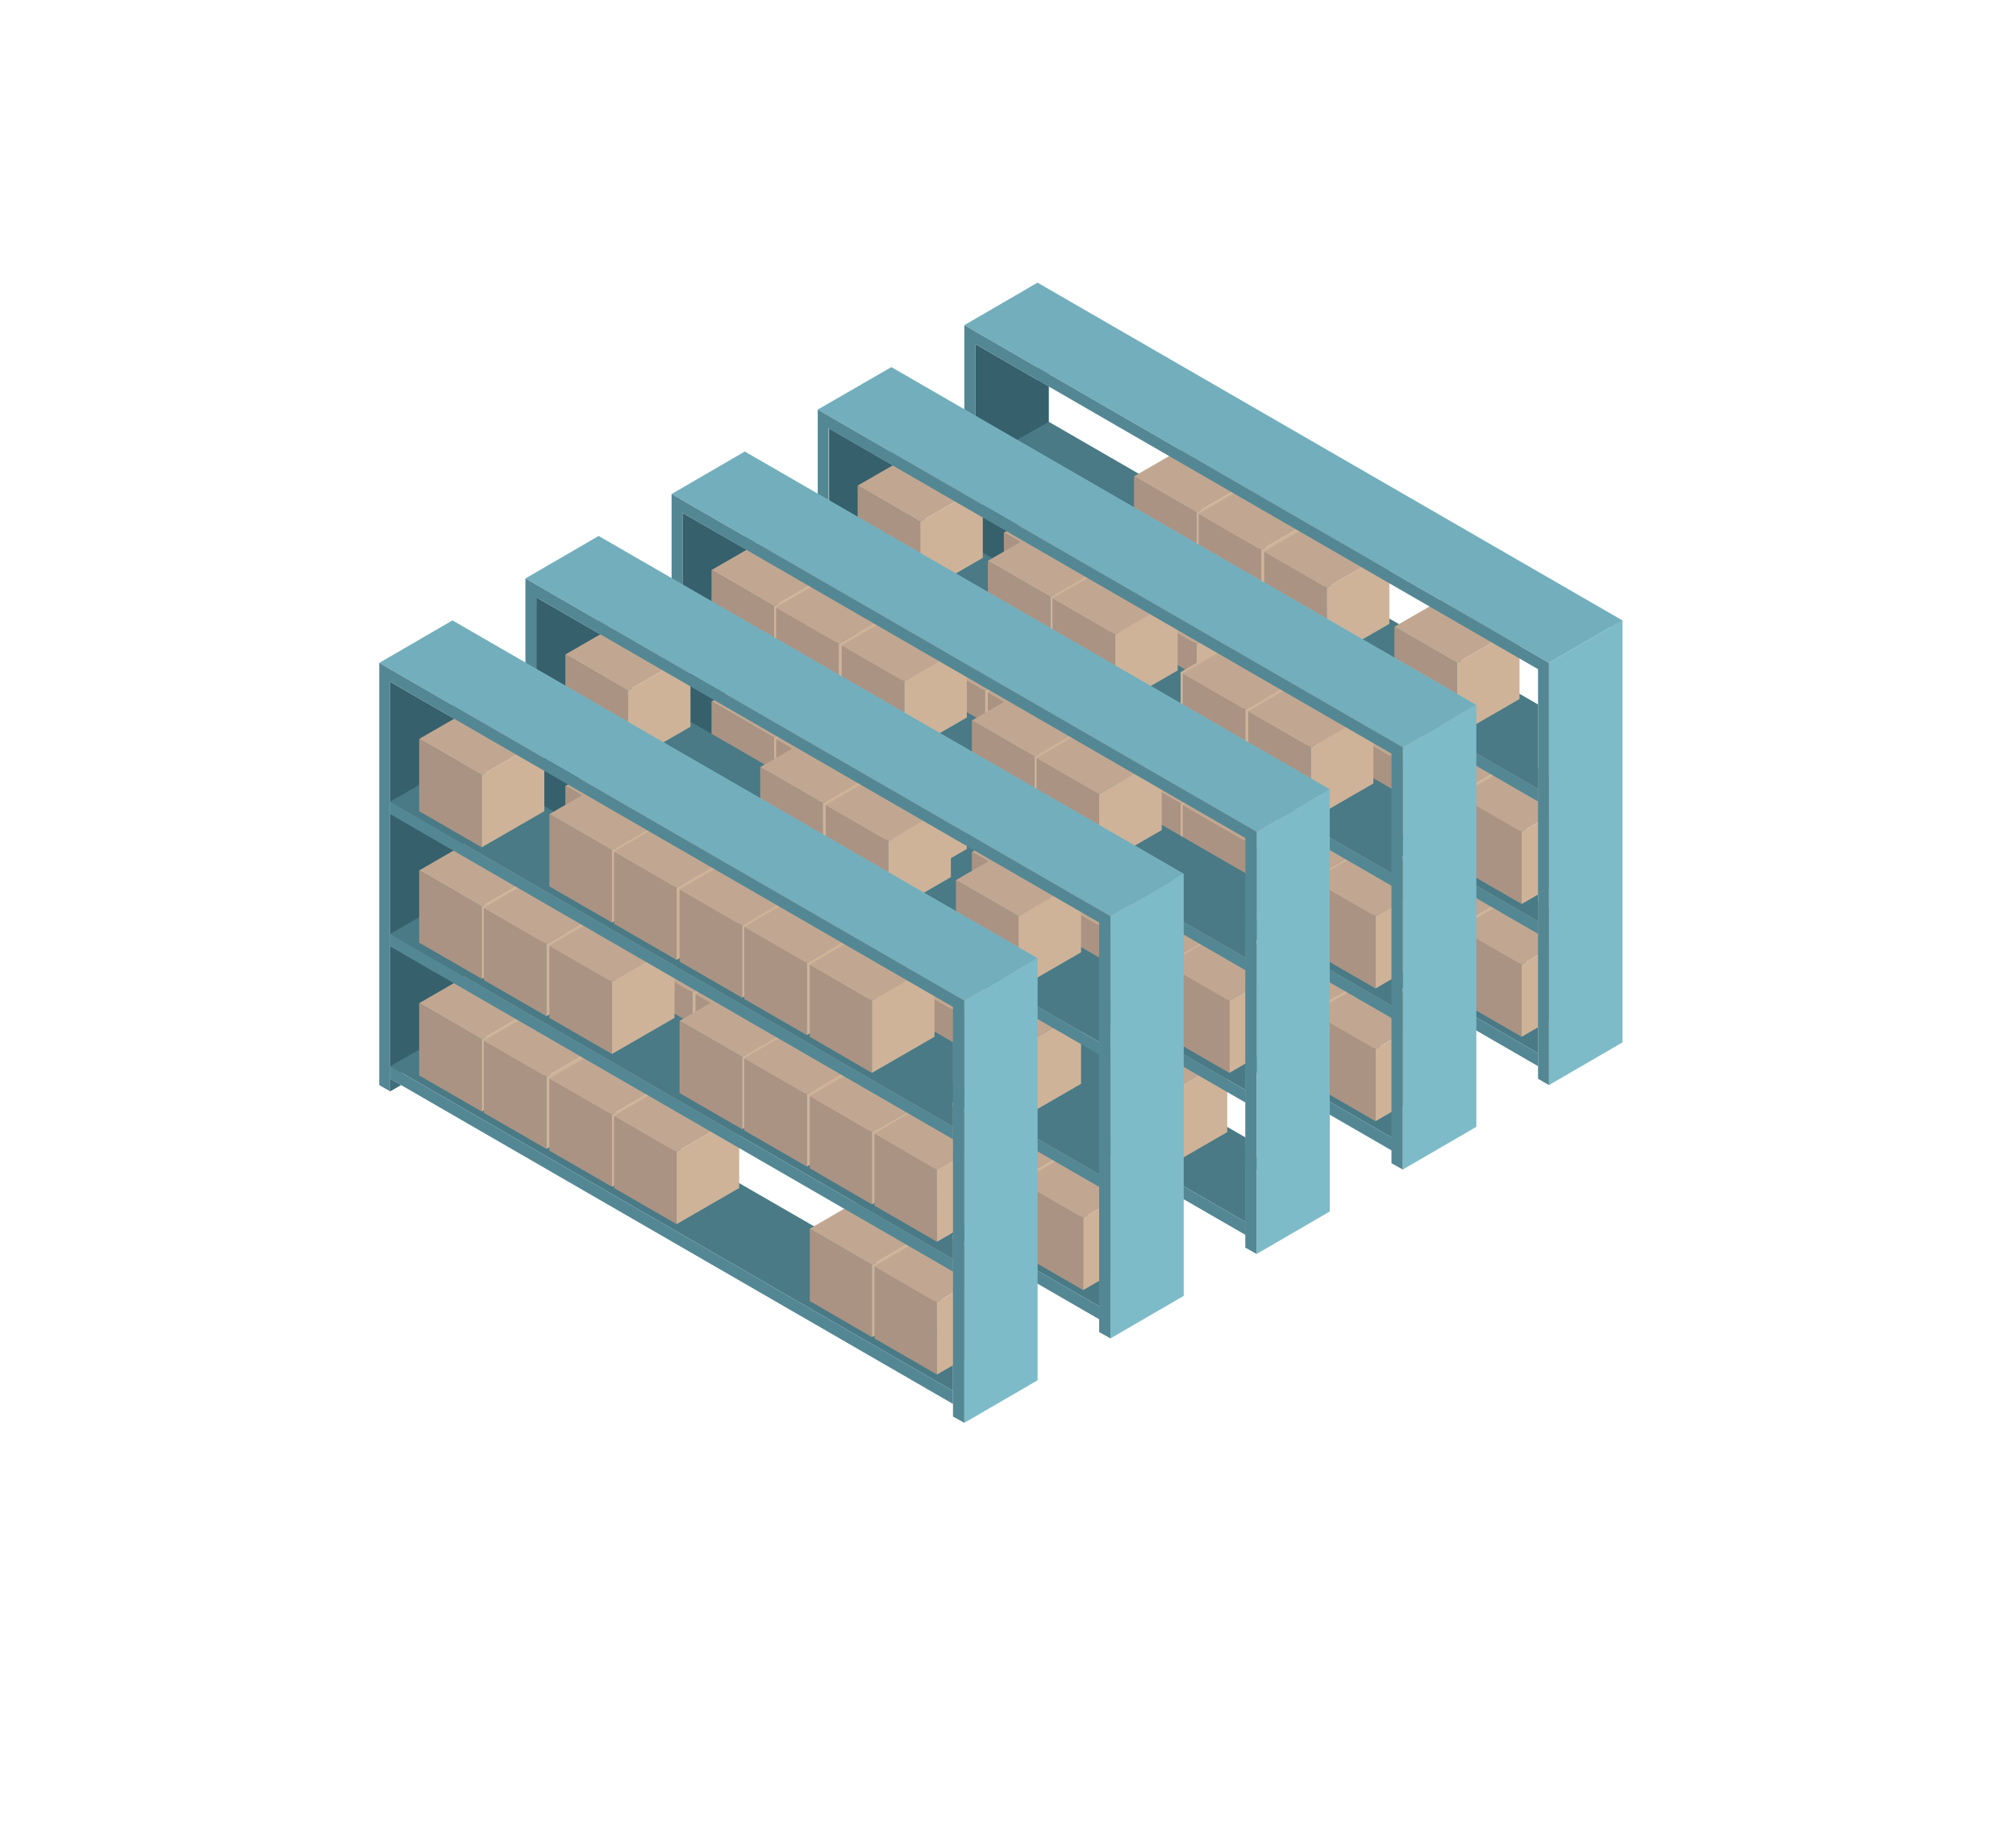 <?xml version="1.0" encoding="utf-8"?>
<!-- Generator: Adobe Illustrator 22.0.0, SVG Export Plug-In . SVG Version: 6.00 Build 0)  -->
<svg version="1.1" id="Warehouse" xmlns="http://www.w3.org/2000/svg" xmlns:xlink="http://www.w3.org/1999/xlink" x="0px" y="0px"
	 viewBox="0 0 480 438.8" style="enable-background:new 0 0 480 438.8;" xml:space="preserve">
<style type="text/css">
	.st0{fill:#7DBBC9;}
	.st1{fill:#35606C;}
	.st2{fill:#497A86;}
	.st3{fill:#548794;}
	.st4{fill:#3F6D79;}
	.st5{fill:#AA9383;}
	.st6{fill:#C1A791;}
	.st7{fill:#CEB399;}
	.st8{fill:#73AEBC;}
</style>
<path class="st0" d="M247,67.3v100.5l139.3,80.4V147.7L247,67.3z M249.7,71.9l134,77.4v94.5l-134-77.4V71.9z"/>
<polygon class="st1" points="232.2,176.4 232.2,81.9 249.7,92 249.7,166.4 "/>
<polygon class="st2" points="249.7,163.4 232.2,173.4 366.2,250.7 366.2,230.6 "/>
<polygon class="st3" points="366.2,250.7 366.2,253.8 232.2,176.4 232.2,173.4 "/>
<polygon class="st4" points="232.2,179.4 234.8,177.9 232.2,176.4 "/>
<polygon class="st5" points="253.9,167 239,158.4 239.1,175.6 253.9,184.2 "/>
<polygon class="st6" points="253.9,167 268.8,158.4 253.9,149.8 239,158.4 "/>
<polygon class="st7" points="268.8,158.4 253.9,167 253.9,184.2 268.8,175.6 "/>
<polygon class="st5" points="269.3,175.9 254.5,167.3 254.5,184.5 269.3,193.1 "/>
<polygon class="st6" points="269.3,175.9 284.2,167.3 269.3,158.7 254.5,167.3 "/>
<polygon class="st7" points="284.2,167.3 269.3,175.9 269.3,193.1 284.2,184.5 "/>
<polygon class="st5" points="284.9,184.9 270,176.3 270,193.5 284.9,202.1 "/>
<polygon class="st6" points="284.9,184.9 299.8,176.3 284.9,167.7 270,176.3 "/>
<polygon class="st7" points="299.8,176.3 284.9,184.9 284.9,202.1 299.8,193.5 "/>
<polygon class="st5" points="300.3,193.8 285.4,185.2 285.4,202.4 300.3,211 "/>
<polygon class="st6" points="300.3,193.8 315.2,185.2 300.3,176.6 285.4,185.2 "/>
<polygon class="st7" points="315.2,185.2 300.3,193.8 300.3,211 315.2,202.4 "/>
<polygon class="st5" points="346.9,220.7 332,212.1 332,229.3 346.9,237.9 "/>
<polygon class="st6" points="346.9,220.7 361.8,212.1 346.9,203.5 332,212.1 "/>
<polygon class="st7" points="361.8,212.1 346.9,220.7 346.9,237.9 361.8,229.3 "/>
<polygon class="st5" points="362.3,229.6 347.4,221 347.4,238.2 362.3,246.8 "/>
<polygon class="st6" points="362.3,229.6 377.2,221 362.3,212.4 347.4,221 "/>
<polygon class="st7" points="377.2,221 362.3,229.6 362.3,246.8 377.2,238.2 "/>
<polygon class="st2" points="249.7,131.9 232.2,141.9 366.2,219.3 366.2,199.2 "/>
<polygon class="st3" points="366.2,219.3 366.2,222.3 232.2,144.9 232.2,141.9 "/>
<polygon class="st5" points="253.9,135.4 239,126.8 239.1,144 253.9,152.6 "/>
<polygon class="st6" points="253.9,135.4 268.8,126.8 253.9,118.2 239,126.8 "/>
<polygon class="st7" points="268.8,126.8 253.9,135.4 253.9,152.6 268.8,144 "/>
<polygon class="st5" points="269.3,144.3 254.5,135.7 254.5,152.9 269.3,161.5 "/>
<polygon class="st6" points="269.3,144.3 284.2,135.7 269.3,127.1 254.5,135.7 "/>
<polygon class="st7" points="284.2,135.7 269.3,144.3 269.3,161.5 284.2,152.9 "/>
<polygon class="st5" points="284.9,153.3 270,144.7 270,161.9 284.9,170.5 "/>
<polygon class="st6" points="284.9,153.3 299.8,144.7 284.9,136.1 270,144.7 "/>
<polygon class="st7" points="299.8,144.7 284.9,153.3 284.9,170.5 299.8,161.9 "/>
<polygon class="st5" points="315.9,171.2 301,162.6 301,179.8 315.9,188.4 "/>
<polygon class="st6" points="315.9,171.2 330.8,162.6 315.9,154 301,162.6 "/>
<polygon class="st7" points="330.8,162.6 315.9,171.2 315.9,188.4 330.8,179.8 "/>
<polygon class="st5" points="331.3,180.1 316.4,171.5 316.4,188.7 331.3,197.3 "/>
<polygon class="st6" points="331.3,180.1 346.2,171.5 331.3,162.9 316.4,171.5 "/>
<polygon class="st7" points="346.2,171.5 331.3,180.1 331.3,197.3 346.2,188.7 "/>
<polygon class="st5" points="346.9,189.1 332,180.5 332,197.7 346.9,206.3 "/>
<polygon class="st6" points="346.9,189.1 361.8,180.5 346.9,171.9 332,180.5 "/>
<polygon class="st7" points="361.8,180.5 346.9,189.1 346.9,206.3 361.8,197.7 "/>
<polygon class="st5" points="362.3,198 347.4,189.4 347.4,206.6 362.3,215.2 "/>
<polygon class="st6" points="362.3,198 377.2,189.4 362.3,180.8 347.4,189.4 "/>
<polygon class="st7" points="377.2,189.4 362.3,198 362.3,215.2 377.2,206.6 "/>
<polygon class="st2" points="249.7,100.4 232.2,110.4 366.2,187.8 366.2,167.7 "/>
<polygon class="st3" points="366.2,187.8 366.2,190.8 232.2,113.4 232.2,110.4 "/>
<polygon class="st5" points="284.9,122 270,113.4 270,130.6 284.9,139.2 "/>
<polygon class="st6" points="284.9,122 299.8,113.4 284.9,104.8 270,113.4 "/>
<polygon class="st7" points="299.8,113.4 284.9,122 284.9,139.2 299.8,130.6 "/>
<polygon class="st5" points="300.3,130.9 285.4,122.3 285.4,139.5 300.3,148.1 "/>
<polygon class="st6" points="300.3,130.9 315.2,122.3 300.3,113.7 285.4,122.3 "/>
<polygon class="st7" points="315.2,122.3 300.3,130.9 300.3,148.1 315.2,139.5 "/>
<polygon class="st5" points="315.9,139.9 301,131.3 301,148.5 315.9,157.1 "/>
<polygon class="st6" points="315.9,139.9 330.8,131.3 315.9,122.7 301,131.3 "/>
<polygon class="st7" points="330.8,131.3 315.9,139.9 315.9,157.1 330.8,148.5 "/>
<polygon class="st5" points="346.9,157.8 332,149.2 332,166.4 346.9,175 "/>
<polygon class="st6" points="346.9,157.8 361.8,149.2 346.9,140.6 332,149.2 "/>
<polygon class="st7" points="361.8,149.2 346.9,157.8 346.9,175 361.8,166.4 "/>
<polygon class="st8" points="386.2,147.7 247,67.3 229.6,77.4 368.8,157.8 "/>
<polygon class="st0" points="386.2,248.2 386.2,147.7 368.8,157.8 368.8,258.3 "/>
<path class="st3" d="M368.8,258.3V157.8L229.6,77.4v100.5l2.6,1.5V81.9l134,77.4v97.5L368.8,258.3z"/>
<path class="st0" d="M212.2,87.4v100.5l139.3,80.4V167.8L212.2,87.4z M214.9,92l134,77.4v94.5l-134-77.4V92z"/>
<polygon class="st1" points="197.4,196.5 197.4,102 214.9,112.1 214.9,186.5 "/>
<polygon class="st2" points="214.9,183.5 197.4,193.5 331.4,270.8 331.4,250.7 "/>
<polygon class="st3" points="331.4,270.8 331.4,273.9 197.4,196.5 197.4,193.5 "/>
<polygon class="st4" points="197.4,199.5 200,198 197.4,196.5 "/>
<polygon class="st5" points="219.1,187.1 204.2,178.5 204.2,195.7 219.1,204.3 "/>
<polygon class="st6" points="219.1,187.1 234,178.5 219.1,169.9 204.2,178.5 "/>
<polygon class="st7" points="234,178.5 219.1,187.1 219.1,204.3 234,195.7 "/>
<polygon class="st5" points="234.5,196 219.6,187.4 219.6,204.6 234.5,213.2 "/>
<polygon class="st6" points="234.5,196 249.4,187.4 234.5,178.8 219.6,187.4 "/>
<polygon class="st7" points="249.4,187.4 234.5,196 234.5,213.2 249.4,204.6 "/>
<polygon class="st5" points="250.1,205 235.2,196.4 235.2,213.6 250.1,222.2 "/>
<polygon class="st6" points="250.1,205 265,196.4 250.1,187.8 235.2,196.4 "/>
<polygon class="st7" points="265,196.4 250.1,205 250.1,222.2 265,213.6 "/>
<polygon class="st5" points="265.5,213.9 250.6,205.3 250.6,222.5 265.5,231.1 "/>
<polygon class="st6" points="265.5,213.9 280.4,205.3 265.5,196.7 250.6,205.3 "/>
<polygon class="st7" points="280.4,205.3 265.5,213.9 265.5,231.1 280.4,222.5 "/>
<polygon class="st5" points="312.1,240.8 297.2,232.2 297.2,249.4 312.1,258 "/>
<polygon class="st6" points="312.1,240.8 327,232.2 312.1,223.6 297.2,232.2 "/>
<polygon class="st7" points="327,232.2 312.1,240.8 312.1,258 327,249.4 "/>
<polygon class="st5" points="327.5,249.7 312.6,241.1 312.6,258.3 327.5,266.9 "/>
<polygon class="st6" points="327.5,249.7 342.4,241.1 327.5,232.5 312.6,241.1 "/>
<polygon class="st7" points="342.4,241.1 327.5,249.7 327.5,266.9 342.4,258.3 "/>
<polygon class="st2" points="214.9,152 197.4,162 331.4,239.4 331.4,219.3 "/>
<polygon class="st3" points="331.4,239.4 331.4,242.4 197.4,165 197.4,162 "/>
<polygon class="st5" points="219.1,155.5 204.2,146.9 204.2,164.1 219.1,172.7 "/>
<polygon class="st6" points="219.1,155.5 234,146.9 219.1,138.3 204.2,146.9 "/>
<polygon class="st7" points="234,146.9 219.1,155.5 219.1,172.7 234,164.1 "/>
<polygon class="st5" points="234.5,164.4 219.6,155.8 219.6,173 234.5,181.6 "/>
<polygon class="st6" points="234.5,164.4 249.4,155.8 234.5,147.2 219.6,155.8 "/>
<polygon class="st7" points="249.4,155.8 234.5,164.4 234.5,181.6 249.4,173 "/>
<polygon class="st5" points="250.1,173.4 235.2,164.8 235.2,182 250.1,190.6 "/>
<polygon class="st6" points="250.1,173.4 265,164.8 250.1,156.2 235.2,164.8 "/>
<polygon class="st7" points="265,164.8 250.1,173.4 250.1,190.6 265,182 "/>
<polygon class="st5" points="281.1,191.3 266.2,182.7 266.2,199.9 281.1,208.5 "/>
<polygon class="st6" points="281.1,191.3 296,182.7 281.1,174.1 266.2,182.7 "/>
<polygon class="st7" points="296,182.7 281.1,191.3 281.1,208.5 296,199.9 "/>
<polygon class="st5" points="296.5,200.2 281.6,191.6 281.6,208.8 296.5,217.4 "/>
<polygon class="st6" points="296.5,200.2 311.4,191.6 296.5,183 281.6,191.6 "/>
<polygon class="st7" points="311.4,191.6 296.5,200.2 296.5,217.4 311.4,208.8 "/>
<polygon class="st5" points="312.1,209.2 297.2,200.6 297.2,217.8 312.1,226.4 "/>
<polygon class="st6" points="312.1,209.2 327,200.6 312.1,192 297.2,200.6 "/>
<polygon class="st7" points="327,200.6 312.1,209.2 312.1,226.4 327,217.8 "/>
<polygon class="st5" points="327.5,218.1 312.6,209.5 312.6,226.7 327.5,235.3 "/>
<polygon class="st6" points="327.5,218.1 342.4,209.5 327.5,200.9 312.6,209.5 "/>
<polygon class="st7" points="342.4,209.5 327.5,218.1 327.5,235.3 342.4,226.7 "/>
<polygon class="st2" points="214.9,120.5 197.4,130.5 331.4,207.9 331.4,187.8 "/>
<polygon class="st3" points="331.4,207.9 331.4,210.9 197.4,133.5 197.4,130.5 "/>
<polygon class="st5" points="219.1,124.2 204.2,115.6 204.2,132.8 219.1,141.4 "/>
<polygon class="st6" points="219.1,124.2 234,115.6 219.1,107 204.2,115.6 "/>
<polygon class="st7" points="234,115.6 219.1,124.2 219.1,141.4 234,132.8 "/>
<polygon class="st5" points="250.1,142.1 235.2,133.5 235.2,150.7 250.1,159.3 "/>
<polygon class="st6" points="250.1,142.1 265,133.5 250.1,124.9 235.2,133.5 "/>
<polygon class="st7" points="265,133.5 250.1,142.1 250.1,159.3 265,150.7 "/>
<polygon class="st5" points="265.5,151 250.6,142.4 250.6,159.6 265.5,168.2 "/>
<polygon class="st6" points="265.5,151 280.4,142.4 265.5,133.8 250.6,142.4 "/>
<polygon class="st7" points="280.4,142.4 265.5,151 265.5,168.2 280.4,159.6 "/>
<polygon class="st7" points="296,151.4 281.1,160 281.1,177.2 296,168.6 "/>
<polygon class="st5" points="296.5,168.9 281.6,160.3 281.6,177.5 296.5,186.1 "/>
<polygon class="st6" points="296.5,168.9 311.4,160.3 296.5,151.7 281.6,160.3 "/>
<polygon class="st7" points="311.4,160.3 296.5,168.9 296.5,186.1 311.4,177.5 "/>
<polygon class="st5" points="312.1,177.9 297.2,169.3 297.2,186.5 312.1,195.1 "/>
<polygon class="st6" points="312.1,177.9 327,169.3 312.1,160.7 297.2,169.3 "/>
<polygon class="st7" points="327,169.3 312.1,177.9 312.1,195.1 327,186.5 "/>
<polygon class="st8" points="351.4,167.8 212.2,87.4 194.7,97.5 334,177.9 "/>
<polygon class="st0" points="351.4,268.3 351.4,167.8 334,177.9 334,278.4 "/>
<path class="st3" d="M334,278.4V177.9L194.7,97.5V198l2.6,1.5V102l134,77.4v97.5L334,278.4z"/>
<path class="st0" d="M177.3,107.5V208l139.3,80.4V187.9L177.3,107.5z M180.1,112.1l134,77.4V284l-134-77.4V112.1z"/>
<polygon class="st1" points="162.5,216.6 162.5,122.1 180.1,132.2 180.1,206.6 "/>
<polygon class="st2" points="180.1,203.6 162.5,213.6 296.6,290.9 296.6,270.8 "/>
<polygon class="st3" points="296.6,290.9 296.6,294 162.5,216.6 162.5,213.6 "/>
<polygon class="st4" points="162.5,219.6 165.2,218.1 162.5,216.6 "/>
<polygon class="st5" points="184.3,207.2 169.4,198.6 169.4,215.8 184.3,224.4 "/>
<polygon class="st6" points="184.3,207.2 199.2,198.6 184.3,190 169.4,198.6 "/>
<polygon class="st7" points="199.2,198.6 184.3,207.2 184.3,224.4 199.2,215.8 "/>
<polygon class="st5" points="199.7,216.1 184.8,207.5 184.8,224.7 199.7,233.3 "/>
<polygon class="st6" points="199.7,216.1 214.6,207.5 199.7,198.9 184.8,207.5 "/>
<polygon class="st7" points="214.6,207.5 199.7,216.1 199.7,233.3 214.6,224.7 "/>
<polygon class="st5" points="215.3,225.1 200.4,216.5 200.4,233.7 215.3,242.3 "/>
<polygon class="st6" points="215.3,225.1 230.2,216.5 215.3,207.9 200.4,216.5 "/>
<polygon class="st7" points="230.2,216.5 215.3,225.1 215.3,242.3 230.2,233.7 "/>
<polygon class="st5" points="230.7,234 215.8,225.4 215.8,242.6 230.7,251.2 "/>
<polygon class="st6" points="230.7,234 245.6,225.4 230.7,216.8 215.8,225.4 "/>
<polygon class="st7" points="245.6,225.4 230.7,234 230.7,251.2 245.6,242.6 "/>
<polygon class="st5" points="277.3,260.9 262.4,252.3 262.4,269.5 277.3,278.1 "/>
<polygon class="st6" points="277.3,260.9 292.2,252.3 277.3,243.7 262.4,252.3 "/>
<polygon class="st7" points="292.2,252.3 277.3,260.9 277.3,278.1 292.2,269.5 "/>
<polygon class="st2" points="180.1,172.1 162.5,182.1 296.6,259.5 296.6,239.4 "/>
<polygon class="st3" points="296.6,259.5 296.6,262.5 162.5,185.1 162.5,182.1 "/>
<polygon class="st5" points="184.3,175.6 169.4,167 169.4,184.2 184.3,192.8 "/>
<polygon class="st6" points="184.3,175.6 199.2,167 184.3,158.4 169.4,167 "/>
<polygon class="st7" points="199.2,167 184.3,175.6 184.3,192.8 199.2,184.2 "/>
<polygon class="st5" points="199.7,184.5 184.8,175.9 184.8,193.1 199.7,201.7 "/>
<polygon class="st6" points="199.7,184.5 214.6,175.9 199.7,167.3 184.8,175.9 "/>
<polygon class="st7" points="214.6,175.9 199.7,184.5 199.7,201.7 214.6,193.1 "/>
<polygon class="st5" points="215.3,193.5 200.4,184.9 200.4,202.1 215.3,210.7 "/>
<polygon class="st6" points="215.3,193.5 230.2,184.9 215.3,176.3 200.4,184.9 "/>
<polygon class="st7" points="230.2,184.9 215.3,193.5 215.3,210.7 230.2,202.1 "/>
<polygon class="st5" points="246.3,211.4 231.4,202.8 231.4,220 246.3,228.6 "/>
<polygon class="st6" points="246.3,211.4 261.2,202.8 246.3,194.2 231.4,202.8 "/>
<polygon class="st7" points="261.2,202.8 246.3,211.4 246.3,228.6 261.2,220 "/>
<polygon class="st5" points="261.7,220.3 246.8,211.7 246.8,228.9 261.7,237.5 "/>
<polygon class="st6" points="261.7,220.3 276.6,211.7 261.7,203.1 246.8,211.7 "/>
<polygon class="st7" points="276.6,211.7 261.7,220.3 261.7,237.5 276.6,228.9 "/>
<polygon class="st5" points="277.3,229.3 262.4,220.7 262.4,237.9 277.3,246.5 "/>
<polygon class="st6" points="277.3,229.3 292.2,220.7 277.3,212.1 262.4,220.7 "/>
<polygon class="st7" points="292.2,220.7 277.3,229.3 277.3,246.5 292.2,237.9 "/>
<polygon class="st5" points="292.7,238.2 277.8,229.6 277.8,246.8 292.7,255.4 "/>
<polygon class="st6" points="292.7,238.2 307.6,229.6 292.7,221 277.8,229.6 "/>
<polygon class="st7" points="307.6,229.6 292.7,238.2 292.7,255.4 307.6,246.8 "/>
<polygon class="st2" points="180.1,140.6 162.5,150.6 296.6,228 296.6,207.9 "/>
<polygon class="st3" points="296.6,228 296.6,231 162.5,153.6 162.5,150.6 "/>
<polygon class="st5" points="184.3,144.3 169.4,135.7 169.4,152.9 184.3,161.5 "/>
<polygon class="st6" points="184.3,144.3 199.2,135.7 184.3,127.1 169.4,135.7 "/>
<polygon class="st7" points="199.2,135.7 184.3,144.3 184.3,161.5 199.2,152.9 "/>
<polygon class="st5" points="199.7,153.2 184.8,144.6 184.8,161.8 199.7,170.4 "/>
<polygon class="st6" points="199.7,153.2 214.6,144.6 199.7,136 184.8,144.6 "/>
<polygon class="st7" points="214.6,144.6 199.7,153.2 199.7,170.4 214.6,161.8 "/>
<polygon class="st5" points="215.3,162.2 200.4,153.6 200.4,170.8 215.3,179.4 "/>
<polygon class="st6" points="215.3,162.2 230.2,153.6 215.3,145 200.4,153.6 "/>
<polygon class="st7" points="230.2,153.6 215.3,162.2 215.3,179.4 230.2,170.8 "/>
<polygon class="st5" points="246.3,180.1 231.4,171.5 231.4,188.7 246.3,197.3 "/>
<polygon class="st6" points="246.3,180.1 261.2,171.5 246.3,162.9 231.4,171.5 "/>
<polygon class="st7" points="261.2,171.5 246.3,180.1 246.3,197.3 261.2,188.7 "/>
<polygon class="st5" points="261.7,189 246.8,180.4 246.8,197.6 261.7,206.2 "/>
<polygon class="st6" points="261.7,189 276.6,180.4 261.7,171.8 246.8,180.4 "/>
<polygon class="st7" points="276.6,180.4 261.7,189 261.7,206.2 276.6,197.6 "/>
<polygon class="st8" points="316.6,187.9 177.3,107.5 159.9,117.6 299.2,198 "/>
<polygon class="st0" points="316.6,288.4 316.6,187.9 299.2,198 299.2,298.5 "/>
<path class="st3" d="M299.2,298.5V198l-139.3-80.4v100.5l2.6,1.5v-97.5l134,77.4V297L299.2,298.5z"/>
<path class="st0" d="M142.5,127.6v100.5l139.3,80.4V208L142.5,127.6z M145.2,132.2l134,77.4v94.5l-134-77.4V132.2z"/>
<polygon class="st1" points="127.7,236.7 127.7,142.2 145.2,152.3 145.2,226.7 "/>
<polygon class="st2" points="145.2,223.7 127.7,233.7 261.8,311 261.8,290.9 "/>
<polygon class="st3" points="261.8,311 261.8,314.1 127.7,236.7 127.7,233.7 "/>
<polygon class="st4" points="127.7,239.7 130.3,238.2 127.7,236.7 "/>
<polygon class="st5" points="149.5,227.3 134.6,218.7 134.6,235.9 149.5,244.5 "/>
<polygon class="st6" points="149.5,227.3 164.4,218.7 149.5,210.1 134.6,218.7 "/>
<polygon class="st7" points="164.4,218.7 149.5,227.3 149.5,244.5 164.4,235.9 "/>
<polygon class="st5" points="164.9,236.2 150,227.6 150,244.8 164.9,253.4 "/>
<polygon class="st6" points="164.9,236.2 179.8,227.6 164.9,219 150,227.6 "/>
<polygon class="st7" points="179.8,227.6 164.9,236.2 164.9,253.4 179.8,244.8 "/>
<polygon class="st5" points="180.5,245.2 165.6,236.6 165.6,253.8 180.5,262.4 "/>
<polygon class="st6" points="180.5,245.2 195.4,236.6 180.5,228 165.6,236.6 "/>
<polygon class="st7" points="195.4,236.6 180.5,245.2 180.5,262.4 195.4,253.8 "/>
<polygon class="st5" points="195.9,254.1 181,245.5 181,262.7 195.9,271.3 "/>
<polygon class="st6" points="195.9,254.1 210.8,245.5 195.9,236.9 181,245.5 "/>
<polygon class="st7" points="210.8,245.5 195.9,254.1 195.9,271.3 210.8,262.7 "/>
<polygon class="st5" points="242.5,281 227.6,272.4 227.6,289.6 242.5,298.2 "/>
<polygon class="st6" points="242.5,281 257.4,272.4 242.5,263.8 227.6,272.4 "/>
<polygon class="st7" points="257.4,272.4 242.5,281 242.5,298.2 257.4,289.6 "/>
<polygon class="st5" points="257.9,289.9 243,281.3 243,298.5 257.9,307.1 "/>
<polygon class="st6" points="257.9,289.9 272.8,281.3 257.9,272.7 243,281.3 "/>
<polygon class="st7" points="272.8,281.3 257.9,289.9 257.9,307.1 272.8,298.5 "/>
<polygon class="st2" points="145.2,192.2 127.7,202.2 261.8,279.6 261.8,259.5 "/>
<polygon class="st3" points="261.8,279.6 261.8,282.6 127.7,205.2 127.7,202.2 "/>
<polygon class="st5" points="149.5,195.7 134.6,187.1 134.6,204.3 149.5,212.9 "/>
<polygon class="st6" points="149.5,195.7 164.4,187.1 149.5,178.5 134.6,187.1 "/>
<polygon class="st7" points="164.4,187.1 149.5,195.7 149.5,212.9 164.4,204.3 "/>
<polygon class="st5" points="164.9,204.6 150,196 150,213.2 164.9,221.8 "/>
<polygon class="st6" points="164.9,204.6 179.8,196 164.9,187.4 150,196 "/>
<polygon class="st7" points="179.8,196 164.9,204.6 164.9,221.8 179.8,213.2 "/>
<polygon class="st5" points="180.5,213.6 165.6,205 165.6,222.2 180.5,230.8 "/>
<polygon class="st6" points="180.5,213.6 195.4,205 180.5,196.4 165.6,205 "/>
<polygon class="st7" points="195.4,205 180.5,213.6 180.5,230.8 195.4,222.2 "/>
<polygon class="st5" points="211.5,231.5 196.6,222.9 196.6,240.1 211.5,248.7 "/>
<polygon class="st6" points="211.5,231.5 226.4,222.9 211.5,214.3 196.6,222.9 "/>
<polygon class="st7" points="226.4,222.9 211.5,231.5 211.5,248.7 226.4,240.1 "/>
<polygon class="st5" points="226.9,240.4 212,231.8 212,249 226.9,257.6 "/>
<polygon class="st6" points="226.9,240.4 241.8,231.8 226.9,223.2 212,231.8 "/>
<polygon class="st7" points="241.8,231.8 226.9,240.4 226.9,257.6 241.8,249 "/>
<polygon class="st5" points="242.5,249.4 227.6,240.8 227.6,258 242.5,266.6 "/>
<polygon class="st6" points="242.5,249.4 257.4,240.8 242.5,232.2 227.6,240.8 "/>
<polygon class="st7" points="257.4,240.8 242.5,249.4 242.5,266.6 257.4,258 "/>
<polygon class="st2" points="145.2,160.7 127.7,170.7 261.8,248.1 261.8,228 "/>
<polygon class="st3" points="261.8,248.1 261.8,251.1 127.7,173.7 127.7,170.7 "/>
<polygon class="st5" points="149.5,164.4 134.6,155.8 134.6,173 149.5,181.6 "/>
<polygon class="st6" points="149.5,164.4 164.4,155.8 149.5,147.2 134.6,155.8 "/>
<polygon class="st7" points="164.4,155.8 149.5,164.4 149.5,181.6 164.4,173 "/>
<polygon class="st5" points="195.9,191.2 181,182.6 181,199.8 195.9,208.4 "/>
<polygon class="st6" points="195.9,191.2 210.8,182.6 195.9,174 181,182.6 "/>
<polygon class="st7" points="210.8,182.6 195.9,191.2 195.9,208.4 210.8,199.8 "/>
<polygon class="st5" points="211.5,200.2 196.6,191.6 196.6,208.8 211.5,217.4 "/>
<polygon class="st6" points="211.5,200.2 226.4,191.6 211.5,183 196.6,191.6 "/>
<polygon class="st7" points="226.4,191.6 211.5,200.2 211.5,217.4 226.4,208.8 "/>
<polygon class="st5" points="242.5,218.1 227.6,209.5 227.6,226.7 242.5,235.3 "/>
<polygon class="st6" points="242.5,218.1 257.4,209.5 242.5,200.9 227.6,209.5 "/>
<polygon class="st7" points="257.4,209.5 242.5,218.1 242.5,235.3 257.4,226.7 "/>
<polygon class="st8" points="281.8,208 142.5,127.6 125.1,137.7 264.4,218.1 "/>
<polygon class="st0" points="281.8,308.5 281.8,208 264.4,218.1 264.4,318.6 "/>
<path class="st3" d="M264.4,318.6V218.1l-139.3-80.4v100.5l2.6,1.5v-97.5l134,77.4v97.5L264.4,318.6z"/>
<path class="st0" d="M107.7,147.7v100.5L247,328.6V228.1L107.7,147.7z M110.4,152.3l134,77.4v94.5l-134-77.4V152.3z"/>
<polygon class="st1" points="92.9,256.8 92.9,162.3 110.4,172.4 110.4,246.8 "/>
<polygon class="st2" points="110.4,243.8 92.9,253.8 226.9,331.1 226.9,311 "/>
<polygon class="st3" points="226.9,331.1 226.9,334.2 92.9,256.8 92.9,253.8 "/>
<polygon class="st4" points="92.9,259.8 95.5,258.3 92.9,256.8 "/>
<polygon class="st5" points="114.7,247.4 99.8,238.8 99.8,256 114.7,264.6 "/>
<polygon class="st6" points="114.7,247.4 129.6,238.8 114.7,230.2 99.8,238.8 "/>
<polygon class="st7" points="129.6,238.8 114.7,247.4 114.7,264.6 129.6,256 "/>
<polygon class="st5" points="130.1,256.3 115.2,247.7 115.2,264.9 130.1,273.5 "/>
<polygon class="st6" points="130.1,256.3 145,247.7 130.1,239.1 115.2,247.7 "/>
<polygon class="st7" points="145,247.7 130.1,256.3 130.1,273.5 145,264.9 "/>
<polygon class="st5" points="145.7,265.3 130.8,256.7 130.8,273.9 145.7,282.5 "/>
<polygon class="st6" points="145.7,265.3 160.6,256.7 145.7,248.1 130.8,256.7 "/>
<polygon class="st7" points="160.6,256.7 145.7,265.3 145.7,282.5 160.6,273.9 "/>
<polygon class="st5" points="161.1,274.2 146.2,265.6 146.2,282.8 161.1,291.4 "/>
<polygon class="st6" points="161.1,274.2 176,265.6 161.1,257 146.2,265.6 "/>
<polygon class="st7" points="176,265.6 161.1,274.2 161.1,291.4 176,282.8 "/>
<polygon class="st5" points="207.6,301.1 192.8,292.5 192.8,309.7 207.6,318.3 "/>
<polygon class="st6" points="207.6,301.1 222.5,292.5 207.6,283.9 192.8,292.5 "/>
<polygon class="st7" points="222.5,292.5 207.6,301.1 207.6,318.3 222.5,309.7 "/>
<polygon class="st5" points="223,310 208.2,301.4 208.2,318.6 223.1,327.2 "/>
<polygon class="st6" points="223,310 237.9,301.4 223.1,292.8 208.2,301.4 "/>
<polygon class="st7" points="237.9,301.4 223,310 223.1,327.2 237.9,318.6 "/>
<polygon class="st2" points="110.4,212.3 92.9,222.3 226.9,299.7 226.9,279.6 "/>
<polygon class="st3" points="226.9,299.7 226.9,302.7 92.9,225.3 92.9,222.3 "/>
<polygon class="st5" points="114.7,215.8 99.8,207.2 99.8,224.4 114.7,233 "/>
<polygon class="st6" points="114.7,215.8 129.6,207.2 114.7,198.6 99.8,207.2 "/>
<polygon class="st7" points="129.6,207.2 114.7,215.8 114.7,233 129.6,224.4 "/>
<polygon class="st5" points="130.1,224.7 115.2,216.1 115.2,233.3 130.1,241.9 "/>
<polygon class="st6" points="130.1,224.7 145,216.1 130.1,207.5 115.2,216.1 "/>
<polygon class="st7" points="145,216.1 130.1,224.7 130.1,241.9 145,233.3 "/>
<polygon class="st5" points="145.7,233.7 130.8,225.1 130.8,242.3 145.7,250.9 "/>
<polygon class="st6" points="145.7,233.7 160.6,225.1 145.7,216.5 130.8,225.1 "/>
<polygon class="st7" points="160.6,225.1 145.7,233.7 145.7,250.9 160.6,242.3 "/>
<polygon class="st5" points="176.7,251.6 161.8,243 161.8,260.2 176.7,268.8 "/>
<polygon class="st6" points="176.7,251.6 191.6,243 176.7,234.4 161.8,243 "/>
<polygon class="st7" points="191.6,243 176.7,251.6 176.7,268.8 191.6,260.2 "/>
<polygon class="st5" points="192.1,260.5 177.2,251.9 177.2,269.1 192.1,277.7 "/>
<polygon class="st6" points="192.1,260.5 207,251.9 192.1,243.3 177.2,251.9 "/>
<polygon class="st7" points="207,251.9 192.1,260.5 192.1,277.7 207,269.1 "/>
<polygon class="st5" points="207.6,269.5 192.8,260.9 192.8,278.1 207.6,286.7 "/>
<polygon class="st6" points="207.6,269.5 222.5,260.9 207.6,252.3 192.8,260.9 "/>
<polygon class="st7" points="222.5,260.9 207.6,269.5 207.6,286.7 222.5,278.1 "/>
<polygon class="st5" points="223,278.4 208.2,269.8 208.2,287 223.1,295.6 "/>
<polygon class="st6" points="223,278.4 237.9,269.8 223.1,261.2 208.2,269.8 "/>
<polygon class="st7" points="237.9,269.8 223,278.4 223.1,295.6 237.9,287 "/>
<polygon class="st2" points="110.4,180.8 92.9,190.8 226.9,268.2 226.9,248.1 "/>
<polygon class="st3" points="226.9,268.2 226.9,271.2 92.9,193.8 92.9,190.8 "/>
<polygon class="st5" points="114.7,184.5 99.8,175.9 99.8,193.1 114.7,201.7 "/>
<polygon class="st6" points="114.7,184.5 129.6,175.9 114.7,167.3 99.8,175.9 "/>
<polygon class="st7" points="129.6,175.9 114.7,184.5 114.7,201.7 129.6,193.1 "/>
<polygon class="st5" points="145.7,202.4 130.8,193.8 130.8,211 145.7,219.6 "/>
<polygon class="st6" points="145.7,202.4 160.6,193.8 145.7,185.2 130.8,193.8 "/>
<polygon class="st7" points="160.6,193.8 145.7,202.4 145.7,219.6 160.6,211 "/>
<polygon class="st5" points="161.1,211.3 146.2,202.7 146.2,219.9 161.1,228.5 "/>
<polygon class="st6" points="161.1,211.3 176,202.7 161.1,194.1 146.2,202.7 "/>
<polygon class="st7" points="176,202.7 161.1,211.3 161.1,228.5 176,219.9 "/>
<polygon class="st5" points="176.7,220.3 161.8,211.7 161.8,228.9 176.7,237.5 "/>
<polygon class="st6" points="176.7,220.3 191.6,211.7 176.7,203.1 161.8,211.7 "/>
<polygon class="st7" points="191.6,211.7 176.7,220.3 176.7,237.5 191.6,228.9 "/>
<polygon class="st5" points="192.1,229.2 177.2,220.6 177.2,237.8 192.1,246.4 "/>
<polygon class="st6" points="192.1,229.2 207,220.6 192.1,212 177.2,220.6 "/>
<polygon class="st7" points="207,220.6 192.1,229.2 192.1,246.4 207,237.8 "/>
<polygon class="st5" points="207.6,238.2 192.8,229.6 192.8,246.8 207.6,255.4 "/>
<polygon class="st6" points="207.6,238.2 222.5,229.6 207.6,221 192.8,229.6 "/>
<polygon class="st7" points="222.5,229.6 207.6,238.2 207.6,255.4 222.5,246.8 "/>
<polygon class="st8" points="247,228.1 107.7,147.7 90.3,157.8 229.6,238.2 "/>
<polygon class="st0" points="247,328.6 247,228.1 229.6,238.2 229.6,338.7 "/>
<path class="st3" d="M229.6,338.7V238.2L90.3,157.8v100.5l2.6,1.5v-97.5l134,77.4v97.5L229.6,338.7z"/>
</svg>
